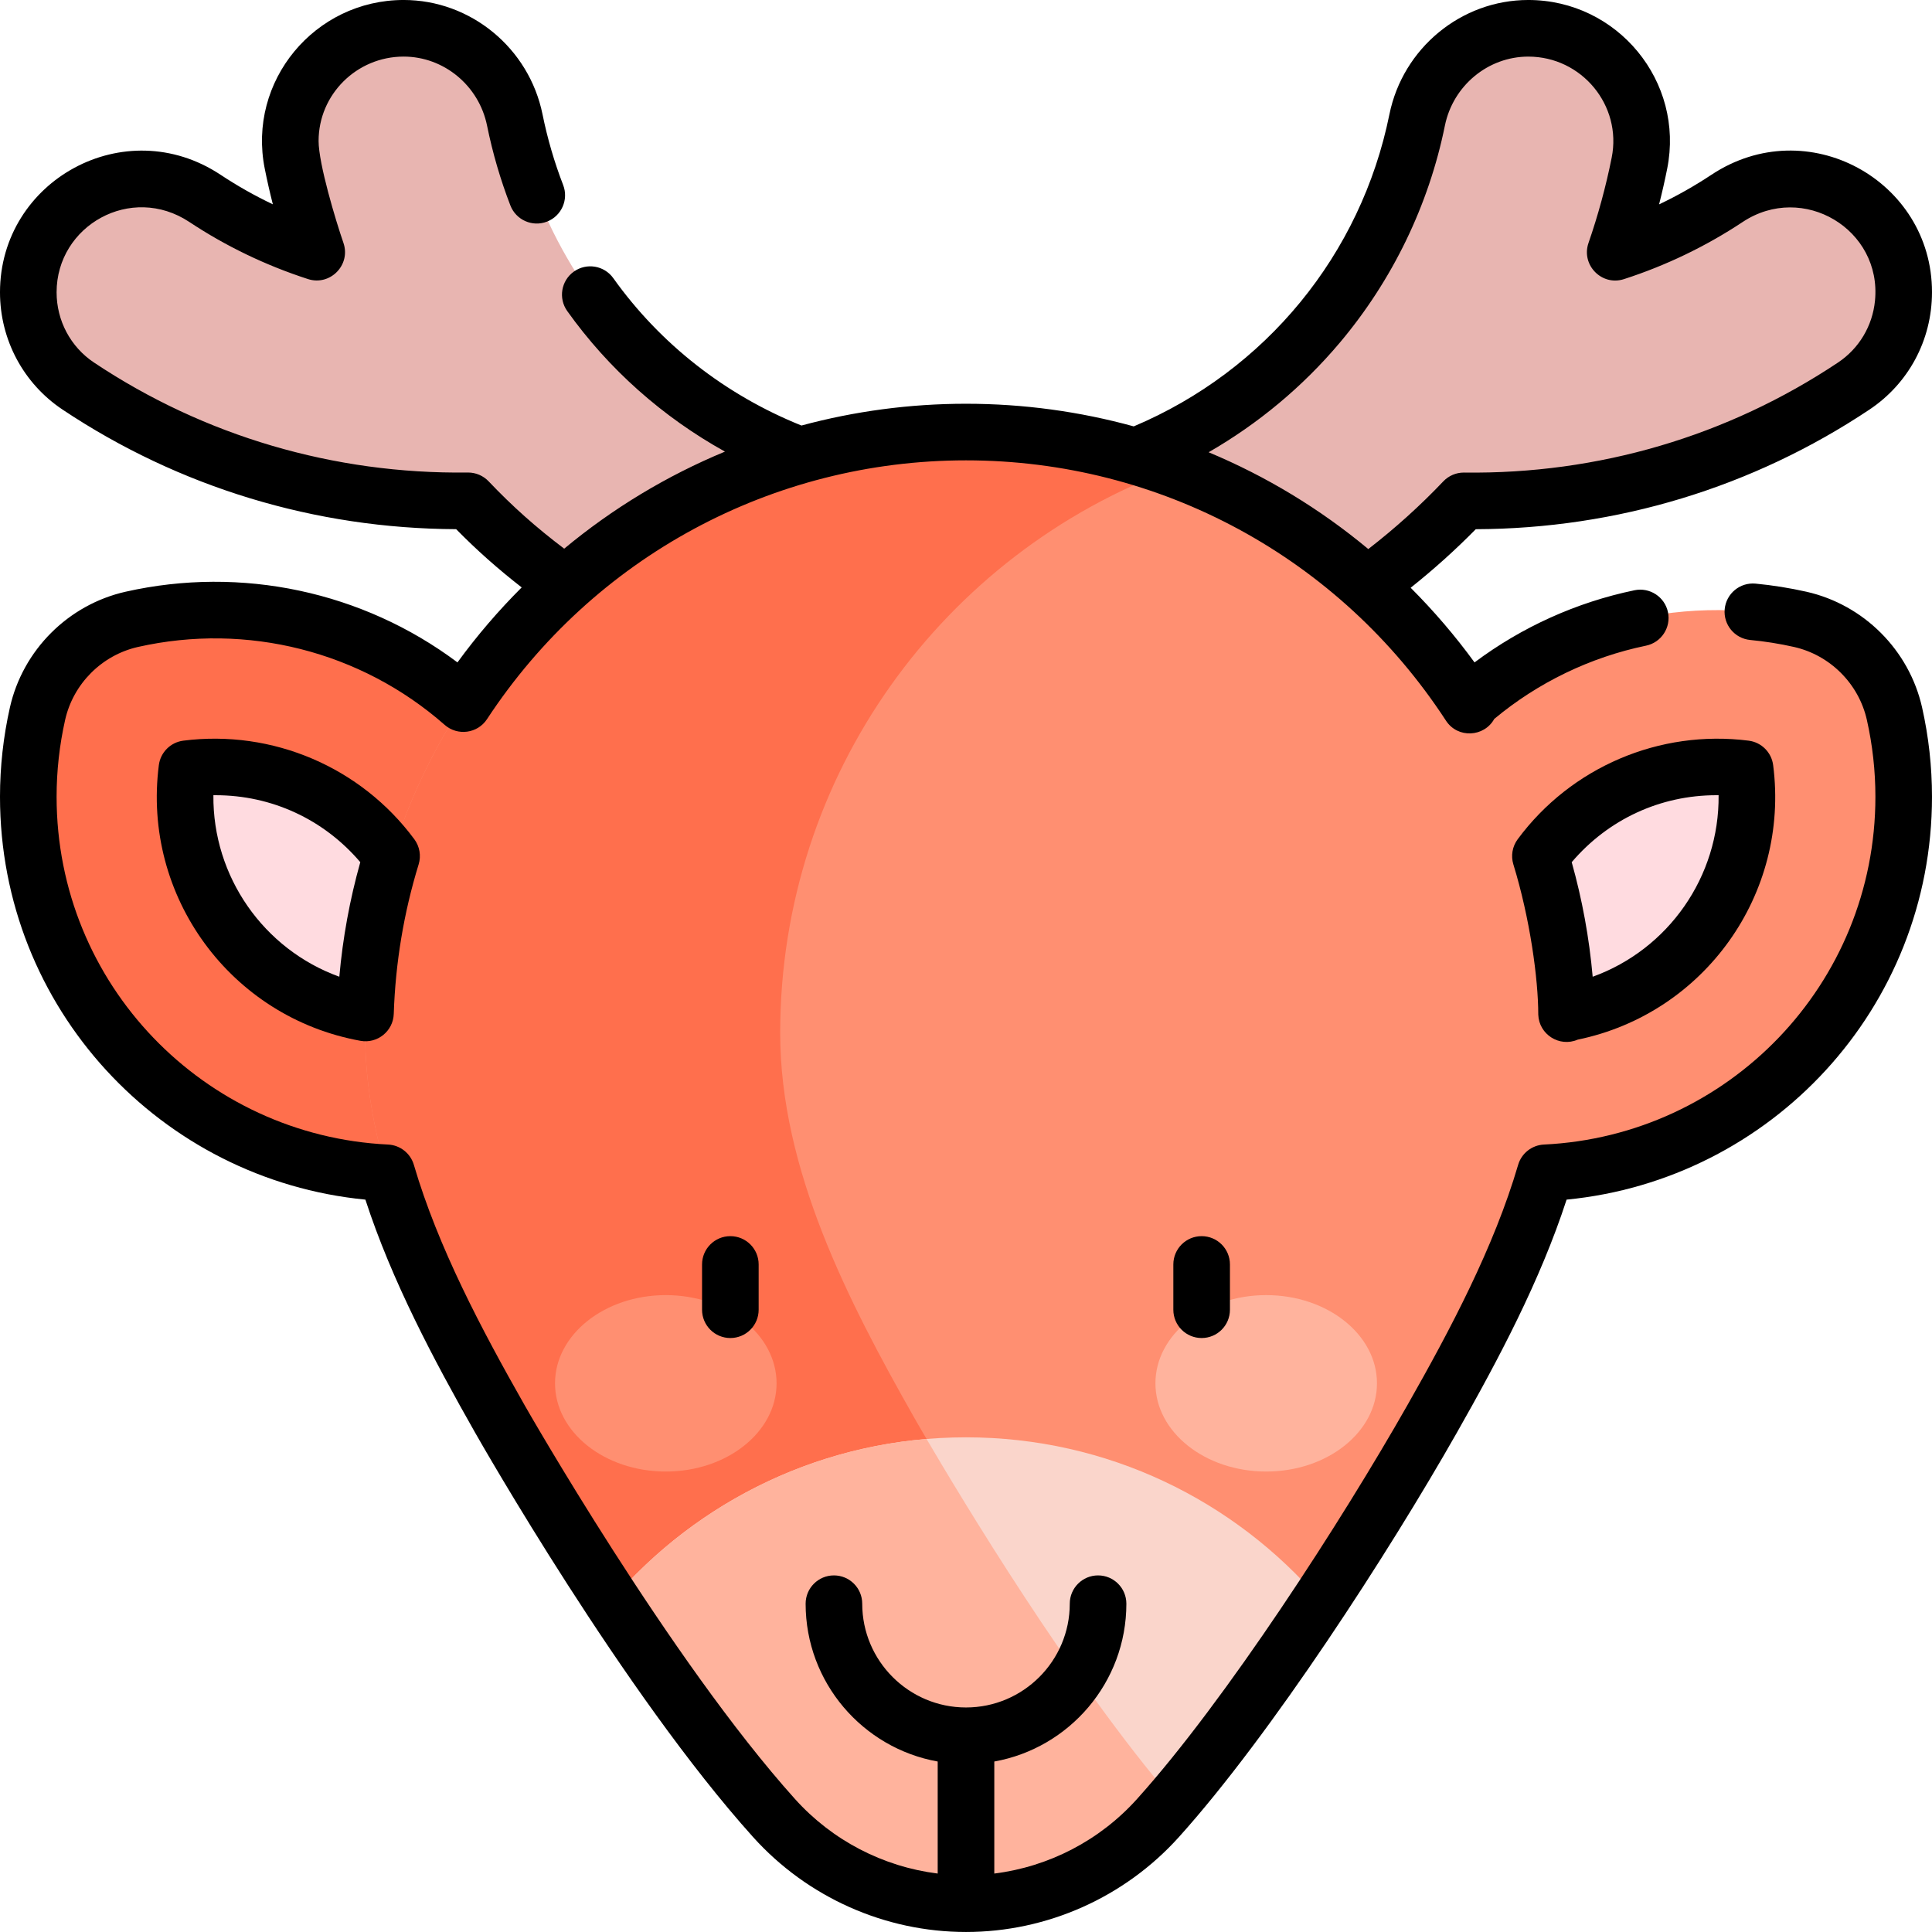 <svg id="Capa_1" enable-background="new 0 0 512 512" height="512" viewBox="0 0 512 512" width="512" xmlns="http://www.w3.org/2000/svg"><g><path d="m495.693 56.219c-10.162-10.162-26.03-11.581-38.01-3.642-9.31 6.169-19.287 10.919-29.625 14.258 2.645-7.65 4.8-15.526 6.414-23.596 3.698-18.505-10.586-35.739-29.456-35.739-14.371 0-26.595 10.217-29.453 24.302-11.297 55.668-60.617 97.698-119.569 97.698s-108.272-42.03-119.569-97.698c-2.858-14.085-15.081-24.302-29.453-24.302-18.87 0-33.154 17.234-29.455 35.738 1.612 8.066 3.766 15.938 6.409 23.584-10.331-3.339-20.304-8.08-29.609-14.245-11.98-7.938-27.848-6.52-38.01 3.642-13.343 13.344-11.257 35.63 4.443 46.099 31.119 20.75 67.268 30.878 103.305 30.41 33.184 34.946 80.058 56.772 131.939 56.772 51.877 0 98.749-21.824 131.933-56.765 36.043.473 72.199-9.663 103.323-30.417 15.7-10.469 17.786-32.755 4.443-46.099z" fill="#e8b5b1"/><g><path d="m34.951 164.128c-12.449 2.801-22.206 12.558-25.007 25.007-7.261 32.278 1.657 67.457 26.782 92.582 30.111 30.111 74.663 36.945 111.355 20.547 16.397-36.692 9.564-81.244-20.547-111.355-25.126-25.125-60.305-34.043-92.583-26.781z" fill="#ff6f4d"/><path d="m502.056 189.134c-2.801-12.449-12.558-22.206-25.007-25.007-32.278-7.261-67.457 1.657-92.582 26.782-30.111 30.111-36.945 74.663-20.547 111.355 36.692 16.397 81.244 9.564 111.355-20.547 25.124-25.125 34.043-60.305 26.781-92.583z" fill="#ff8f71"/></g><g fill="#ffdbe0"><path d="m49.534 203.723c-4.86 37.708 27.182 69.977 65.165 65.19 4.758-38.097-27.387-69.993-65.165-65.19z"/><path d="m462.467 203.723c-37.795-4.804-69.922 27.113-65.166 65.19 38.142 4.796 70.006-27.622 65.166-65.19z"/></g><g><path d="m311 124.257c-17.142-6.31-35.668-9.757-55-9.757-87.948 0-159.243 71.296-159.243 159.243 0 36.107 17.874 70.87 35.703 102.269 0 0 12.54 22.082 29.66 48.107 12.87 19.564 28.328 41.355 42.999 57.672 12.982 14.439 31.464 22.709 50.881 22.709s37.899-8.27 50.881-22.709c1.367-1.52 2.741-3.092 4.119-4.701 13.41-15.661 27.209-35.232 38.88-52.972 17.122-26.025 29.66-48.106 29.66-48.106 17.829-31.398 35.703-66.161 35.703-102.269 0-68.615-43.398-127.093-104.243-149.486z" fill="#ff8f71"/><path d="m206.757 273.743c0-68.615 43.398-127.093 104.243-149.486-17.142-6.31-35.668-9.757-55-9.757-87.948 0-159.243 71.296-159.243 159.243 0 36.107 17.874 70.87 35.703 102.269 0 0 12.539 22.081 29.66 48.107 12.87 19.563 28.329 41.356 42.999 57.672 12.982 14.439 31.464 22.709 50.881 22.709s37.899-8.27 50.881-22.709c1.367-1.52 2.741-3.092 4.119-4.701-33.083-38.637-68.541-101.078-68.541-101.078-17.828-31.399-35.702-66.161-35.702-102.269z" fill="#ff6f4d"/><path d="m256 504.5c19.417 0 37.899-8.27 50.881-22.709 1.367-1.52 2.741-3.092 4.119-4.701 13.41-15.661 27.209-35.232 38.88-52.972-22.668-26.449-56.315-43.212-93.88-43.212-37.566 0-71.213 16.764-93.88 43.213 12.87 19.564 28.328 41.355 42.999 57.672 12.982 14.439 31.464 22.709 50.881 22.709z" fill="#fad5cb"/><path d="m162.12 424.119c12.87 19.564 28.328 41.355 42.999 57.672 12.982 14.439 31.464 22.709 50.881 22.709s37.899-8.27 50.881-22.709c1.367-1.52 2.741-3.092 4.119-4.701-27.266-31.843-56.14-79.849-65.453-95.749-33.323 2.792-62.884 18.807-83.427 42.778z" fill="#ffb39d"/></g><g><g><ellipse cx="176.443" cy="366.596" fill="#ff8f71" rx="29.355" ry="23.377"/><g><ellipse cx="335.557" cy="366.596" fill="#ffb39d" rx="29.355" ry="23.377"/></g></g></g><g><g><path d="m402.199 222.414c-1.417 1.914-1.84 4.389-1.14 6.665 4.413 14.348 6.597 30.368 6.597 39.796.18 5.281 5.625 8.72 10.461 6.638 33.54-6.926 56.193-38.551 51.788-72.747-.437-3.387-3.105-6.052-6.492-6.482-23.618-3.002-47.07 7.01-61.214 26.13zm52.663-11.675c.195 0 .391.001.586.004.212 21.561-13.289 40.848-33.372 48.105-.912-10.298-2.771-20.465-5.556-30.363 9.702-11.39 23.514-17.746 38.342-17.746z"/><path d="m48.587 196.283c-3.387.431-6.056 3.096-6.492 6.482-4.476 34.732 18.99 66.824 53.423 73.06 4.497.82 8.683-2.564 8.832-7.134.442-13.503 2.66-26.831 6.592-39.616.7-2.276.277-4.75-1.14-6.665-14.145-19.117-37.598-29.129-61.215-26.127zm41.338 62.558c-20.08-7.264-33.582-26.549-33.373-48.098.195-.003.392-.004.586-.004 14.827 0 28.641 6.355 38.344 17.743-2.784 9.895-4.644 20.061-5.557 30.359z"/><path d="m509.374 187.488c-3.423-15.214-15.466-27.256-30.68-30.678-4.419-.993-8.945-1.715-13.455-2.144-4.12-.384-7.784 2.635-8.177 6.757-.392 4.124 2.634 7.784 6.757 8.177 3.883.368 7.78.989 11.584 1.845 9.589 2.156 17.179 9.746 19.336 19.336 1.501 6.667 2.262 13.521 2.262 20.37 0 49.704-39.063 89.83-87.842 92.168-3.192.152-5.938 2.312-6.838 5.378-6.416 21.85-17.875 43.485-29.302 63.61-17.575 30.948-48.058 78.171-71.716 104.469-9.865 10.973-23.347 17.932-37.804 19.737v-29.689c19.868-3.555 35-20.949 35-41.824 0-4.143-3.357-7.5-7.5-7.5s-7.5 3.357-7.5 7.5c0 15.163-12.337 27.5-27.5 27.5s-27.5-12.337-27.5-27.5c0-4.143-3.357-7.5-7.5-7.5s-7.5 3.357-7.5 7.5c0 20.875 15.132 38.27 35 41.824v29.689c-14.457-1.806-27.939-8.765-37.804-19.737-33.24-36.97-71.335-103.798-71.715-104.468-11.427-20.124-22.885-41.759-29.303-63.611-.9-3.066-3.646-5.226-6.838-5.378-48.746-2.336-87.839-42.427-87.839-92.172 0-6.848.761-13.699 2.261-20.366 2.157-9.59 9.747-17.18 19.337-19.336 28.822-6.488 59.042 1.131 81.244 20.654 3.409 2.997 8.712 2.307 11.223-1.516 28.194-42.944 75.647-68.583 126.935-68.583 51.479 0 99.029 25.788 127.197 68.983l.001.002c.002.002.002.003.004.006 3.097 4.748 10.097 4.388 12.796-.467 11.586-9.656 25.438-16.352 40.211-19.413 4.057-.84 6.663-4.81 5.822-8.865-.84-4.057-4.813-6.658-8.865-5.822-15.362 3.184-29.868 9.744-42.399 19.123-5.163-7.086-10.832-13.685-16.923-19.782 6.068-4.831 11.844-10.019 17.249-15.516 37.381-.137 73.382-11.063 104.317-31.69 10.25-6.836 16.59-18.276 16.59-31.157 0-29.574-33.046-47.919-58.462-31.078-4.431 2.938-9.063 5.557-13.862 7.841.8-3.143 1.518-6.299 2.148-9.456 4.622-23.116-13.178-44.709-36.81-44.709-17.761 0-33.239 12.747-36.804 30.311-7.546 37.188-32.794 67.918-67.756 82.687-14.283-3.935-29.21-5.998-44.454-5.998-14.937 0-29.575 1.984-43.604 5.771-20.188-8.122-37.422-21.609-49.858-39.043-2.403-3.372-7.088-4.158-10.461-1.75-3.372 2.405-4.155 7.089-1.75 10.461 10.976 15.388 25.242 28.048 41.796 37.245-15.382 6.372-29.742 15.033-42.604 25.724-7.493-5.662-13.791-11.28-20.025-17.845-1.417-1.492-3.383-2.336-5.438-2.336-.033 0-.067 0-.102.001-35.465.442-69.798-9.65-99.043-29.15-6.206-4.138-9.911-11.096-9.911-18.614 0-17.712 19.764-28.843 35.176-18.636 9.71 6.435 20.29 11.525 31.444 15.131 5.874 1.897 11.414-3.745 9.396-9.587-2.081-6.021-6.583-20.999-6.583-27.018 0-12.326 10.112-22.354 22.541-22.354 10.656 0 19.952 7.693 22.103 18.293 1.468 7.231 3.547 14.349 6.179 21.155 1.494 3.863 5.839 5.782 9.7 4.29 3.863-1.494 5.784-5.837 4.29-9.7-2.328-6.021-4.168-12.322-5.468-18.728-3.565-17.563-19.044-30.31-36.804-30.31-23.549 0-41.459 21.468-36.81 44.708.63 3.151 1.346 6.305 2.146 9.445-4.798-2.283-9.426-4.898-13.85-7.83-25.375-16.809-58.46 1.503-58.46 31.141 0 12.545 6.202 24.169 16.59 31.095 30.872 20.585 66.921 31.533 104.297 31.683 5.46 5.554 11.043 10.515 17.369 15.433-6.129 6.124-11.832 12.752-17.021 19.873-25.124-18.818-57.277-25.635-87.929-18.736-15.214 3.422-27.257 15.464-30.68 30.678-1.742 7.744-2.626 15.704-2.626 23.657 0 56.022 42.64 101.5 96.833 106.771 7.01 21.547 18.081 42.384 29.104 61.797 1.588 2.796 39.27 68.902 73.605 107.091 14.395 16.01 34.973 25.194 56.458 25.194s42.063-9.184 56.457-25.193c24.403-27.136 55.467-75.15 73.606-107.092 11.022-19.414 22.096-40.255 29.104-61.797 54.136-5.265 96.833-50.689 96.833-106.767 0-7.956-.883-15.918-2.626-23.663zm-154.32-96.665c13.946-16.553 23.579-36.447 27.858-57.53 2.15-10.6 11.446-18.293 22.102-18.293 14.171 0 24.866 12.938 22.101 26.769-1.522 7.614-3.59 15.224-6.146 22.615-2.019 5.833 3.514 11.488 9.393 9.588 11.147-3.6 21.733-8.695 31.463-15.144 15.99-10.59 36.939 1.952 35.063 20.885-.662 6.689-4.233 12.654-9.8 16.365-29.304 19.54-63.552 29.618-99.063 29.157-.033-.001-.065-.001-.099-.001-2.055 0-4.021.844-5.438 2.335-6.119 6.443-12.791 12.453-19.875 17.938-12.777-10.645-27.038-19.281-42.316-25.656 13.124-7.548 24.945-17.381 34.757-29.028z"/><path d="m186.051 335.093v12c0 4.143 3.357 7.5 7.5 7.5s7.5-3.357 7.5-7.5v-12c0-4.143-3.357-7.5-7.5-7.5s-7.5 3.357-7.5 7.5z"/><path d="m310.948 335.093v12c0 4.143 3.357 7.5 7.5 7.5s7.5-3.357 7.5-7.5v-12c0-4.143-3.357-7.5-7.5-7.5s-7.5 3.357-7.5 7.5z"/></g></g></g></svg>